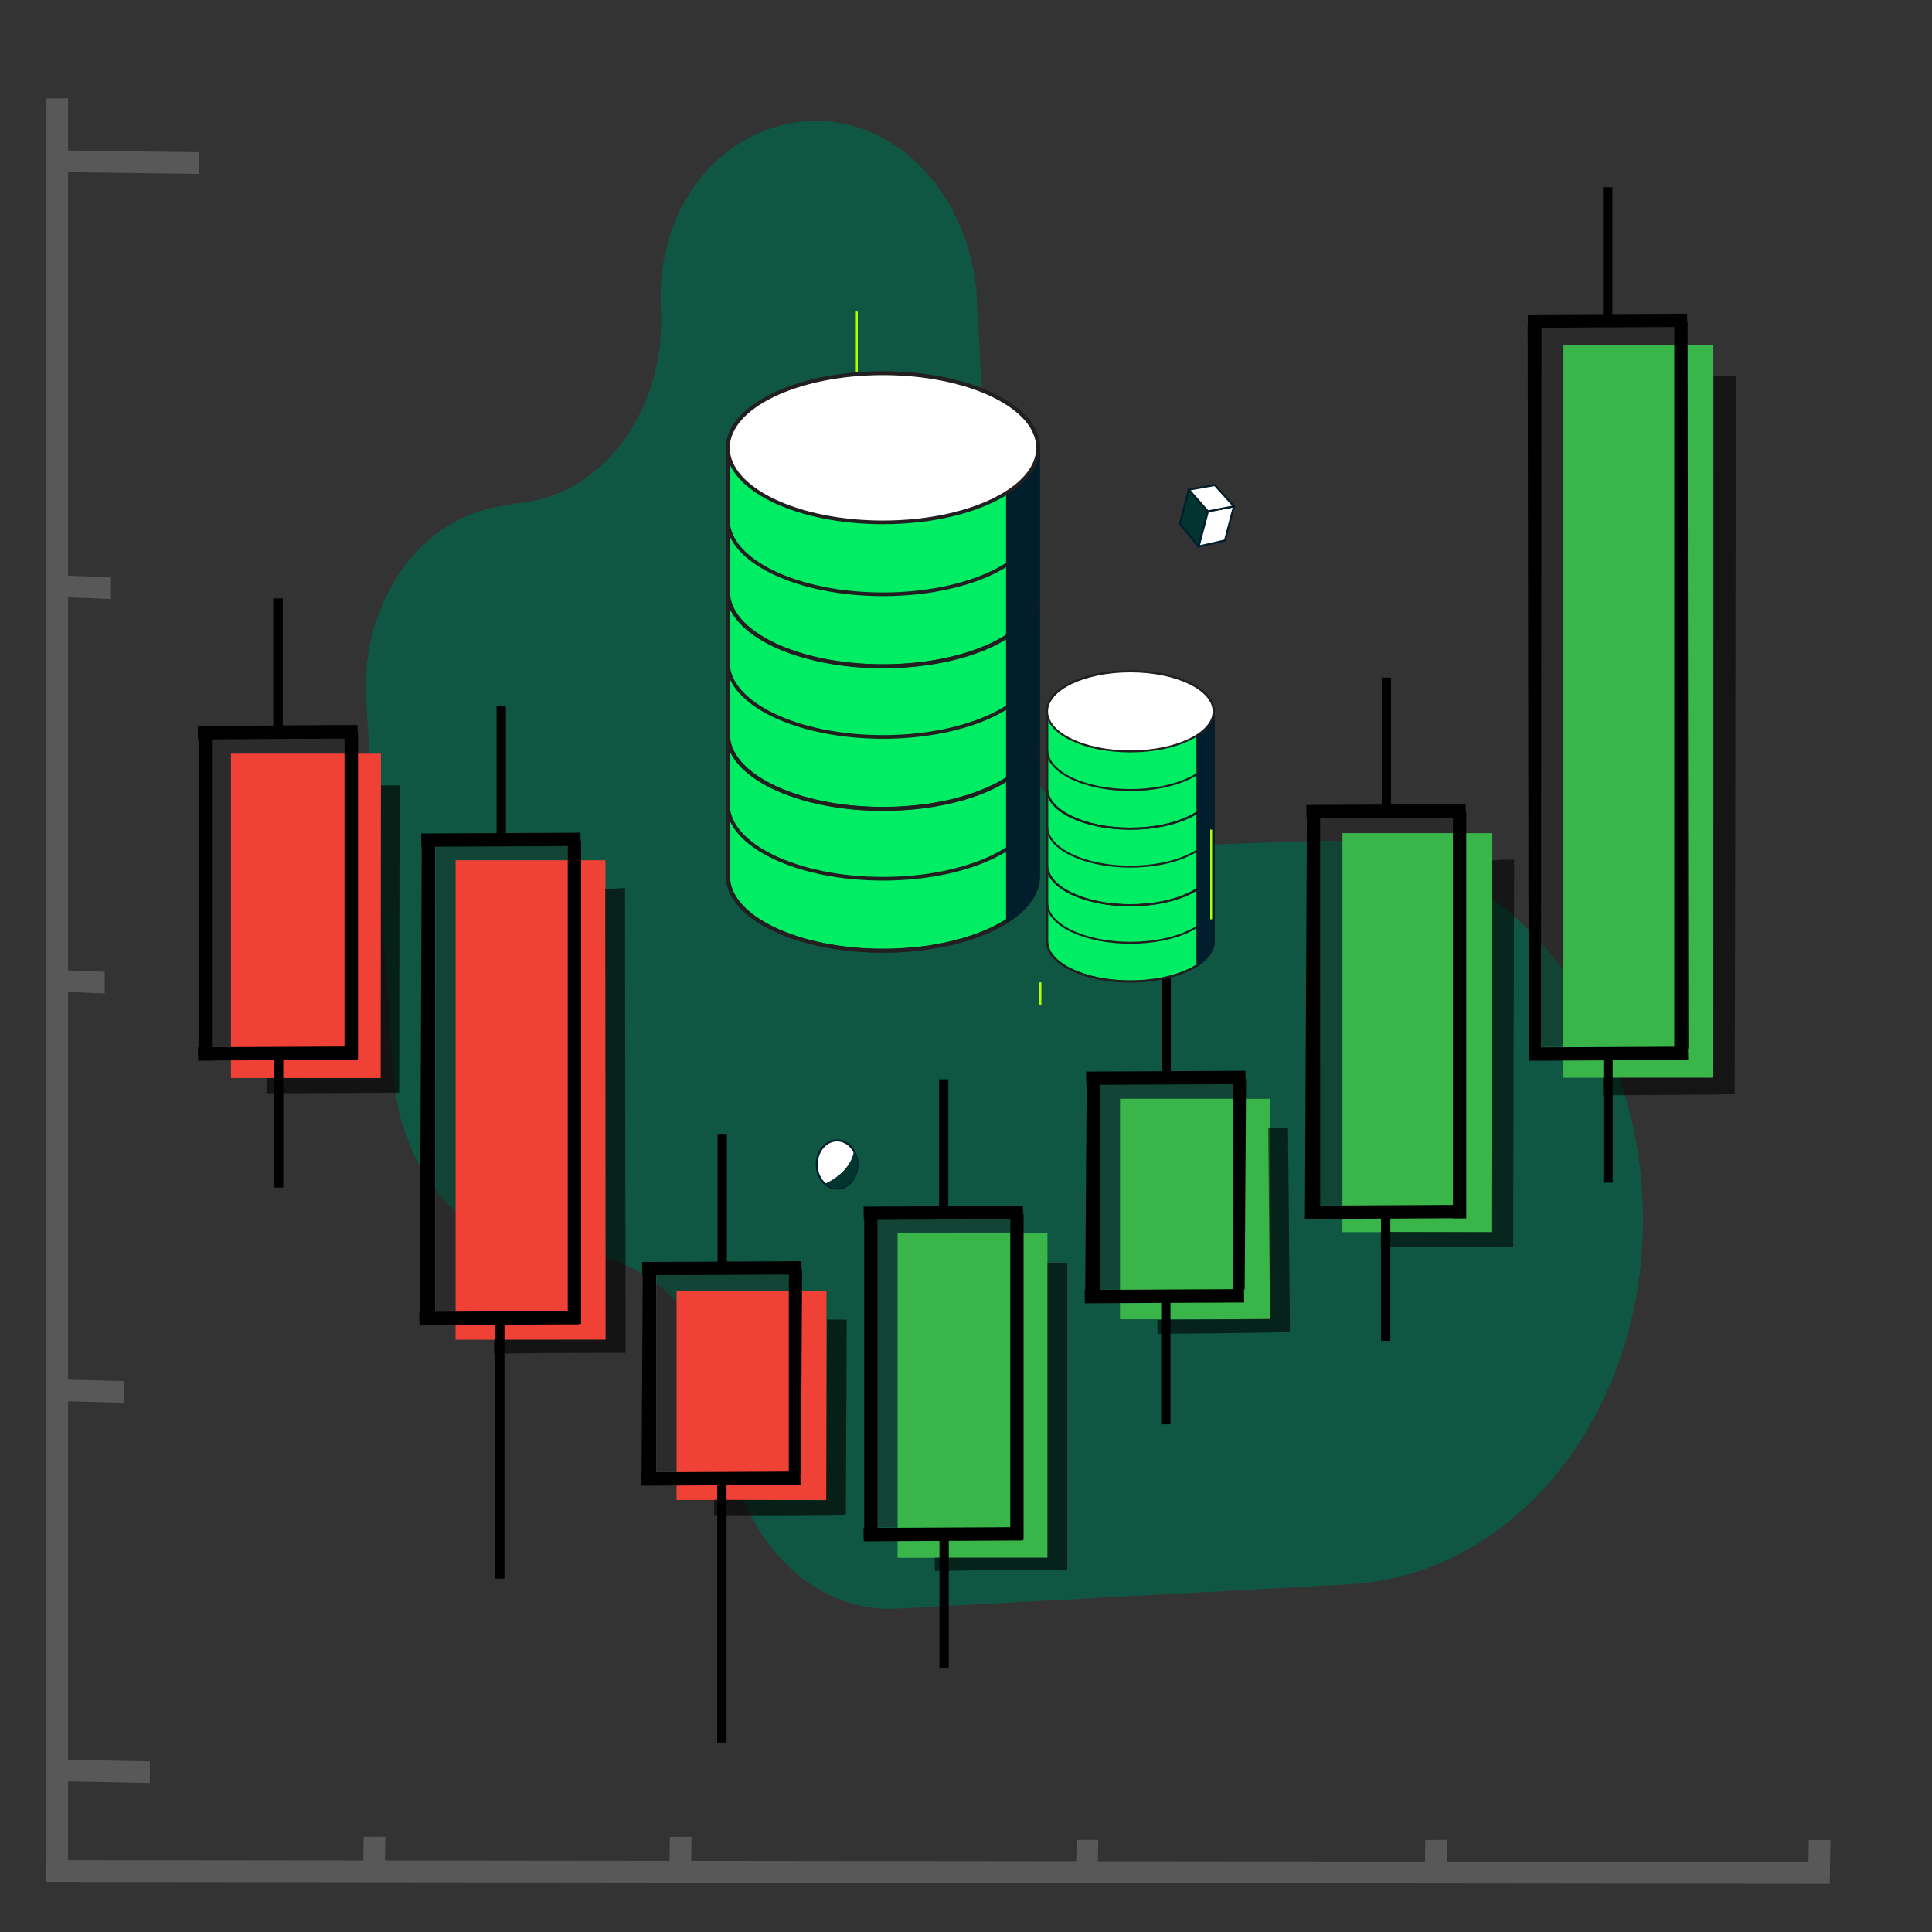 <?xml version="1.0" encoding="UTF-8" standalone="no"?>
<svg
   xml:space="preserve"
   sodipodi:docname="kv2nhs54xuyb0x68s-DB_Illustration.svg"
   id="svg138"
   version="1.1"
   fill="none"
   viewBox="0 0 500 500"
   height="500"
   width="500"
   inkscape:version="1.2-beta (1b65182ce9, 2022-04-05)"
   xmlns:inkscape="http://www.inkscape.org/namespaces/inkscape"
   xmlns:sodipodi="http://sodipodi.sourceforge.net/DTD/sodipodi-0.dtd"
   xmlns="http://www.w3.org/2000/svg"
   xmlns:svg="http://www.w3.org/2000/svg"><rect x="0" y="0" width="500" height="500" fill="#333333" stroke="none"/><defs
     id="defs142" /><sodipodi:namedview
     id="namedview140"
     pagecolor="#ffffff"
     bordercolor="#000000"
     borderopacity="0.25"
     inkscape:pageshadow="2"
     inkscape:pageopacity="0.0"
     inkscape:pagecheckerboard="0"
     inkscape:deskcolor="#d1d1d1"
     showgrid="false"
     inkscape:zoom="1.4142136"
     inkscape:cx="339.0577"
     inkscape:cy="239.00209"
     inkscape:window-width="2560"
     inkscape:window-height="1417"
     inkscape:window-x="-8"
     inkscape:window-y="-8"
     inkscape:window-maximized="1"
     inkscape:current-layer="layer1" /><g
     inkscape:groupmode="layer"
     id="layer2"
     inkscape:label="back"
     sodipodi:insensitive="true"><path
       d="m 171.045,79.876 c 0.684,12.8 -2.955,25.306 -10.117,34.765 -7.162,9.46 -17.26,15.099 -28.072,15.678 l 0.019,0.351 c -10.814,0.579 -20.912,6.22 -28.074,15.681 -7.162,9.461 -10.801,21.967 -10.115,34.769 l 7.21,96.771 c 0.339,6.338 1.729,12.558 4.09,18.305 2.362,5.747 5.649,10.907 9.675,15.187 4.026,4.279 8.71,7.594 13.786,9.755 5.076,2.162 10.445,3.126 15.799,2.839 l 0.009,0.176 c 10.813,-0.579 21.456,3.951 29.587,12.594 8.131,8.643 13.083,20.69 13.768,33.491 0.686,12.8 5.64,24.846 13.77,33.487 8.131,8.642 18.773,13.171 29.585,12.592 l 117.613,-6.295 c 21.427,-1.345 41.383,-12.663 55.519,-31.487 14.136,-18.824 21.306,-43.628 19.947,-69.007 -1.358,-25.379 -11.135,-49.276 -27.199,-66.484 -16.064,-17.207 -37.114,-26.331 -58.563,-25.381 l -37.987,1.334 c -5.354,0.287 -10.723,-0.678 -15.799,-2.839 -5.077,-2.161 -9.762,-5.476 -13.788,-9.755 -4.025,-4.28 -7.314,-9.44 -9.676,-15.186 -2.362,-5.747 -3.753,-11.966 -4.092,-18.304 l -5.111,-95.503 c -0.685,-12.8 -5.637,-24.846 -13.767,-33.489 -8.129,-8.643 -18.771,-13.174 -29.584,-12.596 -22.512,1.228 -39.862,21.894 -38.435,48.552 z"
       fill="#00684a"
       id="path2"
       style="fill:#00684a;fill-opacity:0.698;stroke-width:0.872" /><g
       id="g3875"
       transform="translate(33,-29.698)"><g
         id="g6160"
         transform="matrix(3.03,0,0,3.03,851.747,154.093)"><g
           id="g5701"
           transform="translate(-9.336,6.535)"><g
             id="g1964"
             transform="translate(-10.607,-149.818)"><path
               id="path6087"
               style="fill:#ef4136;stroke-width:0.69"
               d="m -252.322,166.601 h 12.804 v 27.701 h -12.804 z" /><path
               id="path6084"
               style="fill:#ef4136;stroke-width:0.839"
               d="m -233.142,175.705 h 12.804 v 40.951 h -12.804 z" /><path
               id="path6081"
               style="fill:#ef4136;stroke-width:0.553"
               d="m -214.267,212.517 h 12.804 v 17.826 h -12.804 z" /><path
               id="path6078"
               style="fill:#3ab54a;stroke-width:0.691"
               d="m -195.392,207.517 h 12.804 v 27.763 h -12.804 z" /><path
               id="path6075"
               style="fill:#3ab54a;stroke-width:0.569"
               d="m -176.392,196.08 h 12.804 v 18.826 h -12.804 z" /><path
               id="path6072"
               style="fill:#3ab54a;stroke-width:0.765"
               d="m -157.392,173.392 h 12.804 v 34.076 h -12.804 z" /><path
               id="path6069"
               style="fill:#3ab54a;stroke-width:1.037"
               d="m -138.517,131.705 h 12.804 v 62.576 h -12.804 z" /></g><g
             id="g3924"
             transform="translate(-10.695,-149.465)"><path
               id="path6066"
               style="fill:#000000;stroke-width:1.15"
               d="m -248.614,153 h 0.795 v 11.838 h -0.795 z" /><path
               id="path6063"
               style="fill:#000000;stroke-width:2.107"
               d="m -255.005,164.672 h 1.138 v 27.775 h -1.138 z" /><path
               id="path6060"
               style="fill:#000000;stroke-width:2.108"
               d="m -242.533,164.514 h 1.138 v 27.802 h -1.138 z" /><path
               id="path6057"
               style="fill:#000000;stroke-width:1.475"
               transform="matrix(0.016,1,-1,0.005,0,0)"
               d="m 162.592,244.047 h 1.138 v 13.608 h -1.138 z" /><path
               id="path6054"
               style="fill:#000000;stroke-width:1.475"
               transform="matrix(0.016,1,-1,0.005,0,0)"
               d="m 190.031,244.491 h 1.138 v 13.608 h -1.138 z" /><path
               id="path6051"
               style="fill:#000000;stroke-width:1.116"
               d="m -248.579,192.14 h 0.795 v 11.15 h -0.795 z" /><path
               id="path6048"
               style="fill:#000000;stroke-width:1.15"
               d="m -248.614,153 h 0.795 v 11.838 h -0.795 z" /><path
               id="path6045"
               style="fill:#000000;stroke-width:2.107"
               d="m -255.005,164.672 h 1.138 v 27.775 h -1.138 z" /><path
               id="path6042"
               style="fill:#000000;stroke-width:2.108"
               d="m -242.533,164.514 h 1.138 v 27.802 h -1.138 z" /><path
               id="path6039"
               style="fill:#000000;stroke-width:1.475"
               transform="matrix(0.016,1,-1,0.005,0,0)"
               d="m 162.592,244.047 h 1.138 v 13.608 h -1.138 z" /><path
               id="path6036"
               style="fill:#000000;stroke-width:1.116"
               d="m -248.579,192.14 h 0.795 v 11.15 h -0.795 z" /><path
               id="path6033"
               style="fill:#000000;stroke-width:1.475"
               transform="matrix(0.016,1,-1,0.005,0,0)"
               d="m 212.719,225.951 h 1.138 v 13.608 h -1.138 z" /><path
               id="path6030"
               style="fill:#000000;stroke-width:1.15"
               d="m -229.552,162.188 h 0.795 v 11.838 h -0.795 z" /><path
               id="path6027"
               style="fill:#000000;stroke-width:2.533"
               d="m -235.942,173.86 h 1.138 l 0.004,40.025 -1.31,0.152 z"
               sodipodi:nodetypes="ccccc" /><path
               id="path6024"
               style="fill:#000000;stroke-width:2.568"
               d="m -223.47,173.702 h 1.138 v 41.259 h -1.138 z" /><path
               id="path6021"
               style="fill:#000000;stroke-width:1.475"
               transform="matrix(0.016,1,-1,0.005,0,0)"
               d="m 171.874,225.134 h 1.138 v 13.608 h -1.138 z" /><path
               id="path6018"
               style="fill:#000000;stroke-width:1.567"
               d="m -229.673,214.733 h 0.795 v 21.978 h -0.795 z" /><path
               id="path6015"
               style="fill:#000000;stroke-width:1.475"
               transform="matrix(0.016,1,-1,0.005,0,0)"
               d="m 231.371,188.303 h 1.138 v 13.608 h -1.138 z" /><path
               id="path6012"
               style="fill:#000000;stroke-width:1.15"
               d="m -191.759,194.057 h 0.795 v 11.838 h -0.795 z" /><path
               id="path6009"
               style="fill:#000000;stroke-width:2.107"
               d="m -198.149,205.729 h 1.138 v 27.775 h -1.138 z" /><path
               id="path6006"
               style="fill:#000000;stroke-width:2.108"
               d="m -185.677,205.571 h 1.138 v 27.802 h -1.138 z" /><path
               id="path6003"
               style="fill:#000000;stroke-width:1.475"
               transform="matrix(0.016,1,-1,0.005,0,0)"
               d="m 203.932,187.859 h 1.138 v 13.608 h -1.138 z" /><path
               id="path6000"
               style="fill:#000000;stroke-width:1.116"
               d="m -191.724,233.196 h 0.795 v 11.15 h -0.795 z" /><path
               id="path5997"
               style="fill:#000000;stroke-width:1.475"
               transform="matrix(0.016,1,-1,0.005,0,0)"
               d="m 226.526,207.229 h 1.138 v 13.608 h -1.138 z" /><path
               id="path5994"
               style="fill:#000000;stroke-width:1.15"
               d="m -210.674,198.785 h 0.795 v 11.838 h -0.795 z" /><path
               id="path5991"
               style="fill:#000000;stroke-width:1.709"
               d="m -217.064,210.457 h 1.138 v 18.274 l -1.24,-0.941 z"
               sodipodi:nodetypes="ccccc" /><path
               id="path5988"
               style="fill:#000000;stroke-width:1.707"
               d="m -204.592,210.3 h 1.138 l -0.102,17.382 -1.036,0.852 z"
               sodipodi:nodetypes="ccccc" /><path
               id="path5985"
               style="fill:#000000;stroke-width:1.475"
               transform="matrix(0.016,1,-1,0.005,0,0)"
               d="m 208.567,206.85 h 1.138 v 13.608 h -1.138 z" /><path
               id="path5982"
               style="fill:#000000;stroke-width:1.59"
               d="m -210.705,228.092 h 0.795 v 22.619 h -0.795 z" /><path
               id="path5979"
               style="fill:#000000;stroke-width:1.475"
               transform="matrix(0.016,1,-1,0.005,0,0)"
               d="m 211.137,169.092 h 1.138 v 13.608 h -1.138 z" /><path
               id="path5976"
               style="fill:#000000;stroke-width:1.15"
               d="m -172.755,182.522 h 0.795 v 11.838 h -0.795 z" /><path
               id="path5973"
               style="fill:#000000;stroke-width:1.709"
               d="m -179.146,194.194 h 1.138 l -0.028,18.848 -1.24,-0.941 z"
               sodipodi:nodetypes="ccccc" /><path
               id="path5970"
               style="fill:#000000;stroke-width:1.707"
               d="m -166.673,194.036 h 1.138 l -0.118,17.968 -1.02,0.266 z"
               sodipodi:nodetypes="ccccc" /><path
               id="path5967"
               style="fill:#000000;stroke-width:1.475"
               transform="matrix(0.016,1,-1,0.005,0,0)"
               d="m 192.491,168.67 h 1.138 v 13.608 h -1.138 z" /><path
               id="path5964"
               style="fill:#000000;stroke-width:1.12"
               d="m -172.786,212.314 h 0.795 v 11.217 h -0.795 z" /><path
               id="path5961"
               style="fill:#000000;stroke-width:1.475"
               transform="matrix(0.016,1,-1,0.005,0,0)"
               d="m 204.034,150.05 h 1.138 v 13.608 h -1.138 z" /><path
               id="path5958"
               style="fill:#000000;stroke-width:1.15"
               d="m -153.948,159.752 h 0.795 v 11.838 h -0.795 z" /><path
               id="path5955"
               style="fill:#000000;stroke-width:2.349"
               d="m -160.339,171.424 h 1.138 l 0.004,34.421 -1.31,0.131 z"
               sodipodi:nodetypes="ccccc" /><path
               id="path5952"
               style="fill:#000000;stroke-width:2.354"
               d="m -147.867,171.266 h 1.138 v 34.665 h -1.138 z" /><path
               id="path5949"
               style="fill:#000000;stroke-width:1.475"
               transform="matrix(0.016,1,-1,0.005,0,0)"
               d="m 169.814,149.496 h 1.138 v 13.608 h -1.138 z" /><path
               id="path5946"
               style="fill:#000000;stroke-width:1.125"
               d="m -154.007,205.079 h 0.795 v 11.322 h -0.795 z" /><path
               id="path5943"
               style="fill:#000000;stroke-width:1.475"
               transform="matrix(0.016,1,-1,0.005,0,0)"
               d="m 190.614,130.84 h 1.138 v 13.608 h -1.138 z" /><path
               id="path5940"
               style="fill:#000000;stroke-width:1.15"
               d="m -135.044,117.866 h 0.795 v 11.838 h -0.795 z" /><path
               id="path5937"
               style="fill:#000000;stroke-width:3.154"
               d="m -141.482,129.538 h 1.185 l -0.043,62.035 -1.052,0.088 z"
               sodipodi:nodetypes="ccccc" /><path
               id="path5934"
               style="fill:#000000;stroke-width:3.149"
               d="m -128.963,129.38 h 1.138 l 0.07,62.04 h -1.208 z"
               sodipodi:nodetypes="ccccc" /><path
               id="path5931"
               style="fill:#000000;stroke-width:1.475"
               transform="matrix(0.016,1,-1,0.005,0,0)"
               d="m 128.019,129.916 h 1.138 v 13.608 h -1.138 z" /><path
               id="path5928"
               style="fill:#000000;stroke-width:1.125"
               d="m -135.015,191.565 h 0.795 v 11.322 h -0.795 z" /></g><path
             style="fill:#1a1a1a;fill-opacity:0.315;stroke-width:0.044"
             d="m -264.546,28.667 v -13.118 l 3.745,-0.029 c 2.06,-0.016 4.606,-0.029 5.657,-0.029 l 1.911,-2.9e-5 v 0.641 0.641 h -4.861 -4.861 V 29.279 41.786 h -0.795 -0.795 z"
             id="path5925" /><path
             style="fill:#1a1a1a;fill-opacity:0.315;stroke-width:0.062"
             d="M -245.438,44.572 V 24.719 h 4.021 c 2.212,0 4.743,-0.019 5.625,-0.041 l 1.604,-0.041 v 0.604 0.604 h -4.781 -4.781 v 19.25 19.25 l -0.234,3.12e-4 c -0.129,1.88e-4 -0.509,0.018 -0.844,0.041 l -0.609,0.04 z"
             id="path5922" /><path
             style="fill:#1a1a1a;fill-opacity:0.315;stroke-width:0.062"
             d="m -226.562,69.729 v -8.365 l 2.729,-0.041 c 1.501,-0.023 4.032,-0.041 5.625,-0.041 h 2.896 v 0.688 0.688 h -4.781 -4.781 v 7.719 7.719 h -0.844 -0.844 z"
             id="path5919" /><path
             style="fill:#1a1a1a;fill-opacity:0.315;stroke-width:0.062"
             d="m -207.688,69.719 v -13.125 h 3.115 c 1.713,0 4.258,-0.019 5.656,-0.041 l 2.541,-0.041 v 0.573 0.573 H -201.188 -206 V 70.25 82.844 h -0.844 -0.844 z"
             id="path5916" /><path
             style="fill:#1a1a1a;fill-opacity:0.315;stroke-width:0.062"
             d="m -188.688,53.822 v -8.709 l 0.703,-0.041 c 0.387,-0.022 2.932,-0.041 5.656,-0.041 l 4.953,-2.84e-4 V 45.625 46.219 H -182.188 -187 v 8.156 8.156 h -0.844 -0.844 z"
             id="path5913" /><path
             style="fill:#1a1a1a;fill-opacity:0.315;stroke-width:0.062"
             d="M -169.875,38.812 V 22.281 h 4.334 c 2.384,0 4.929,-0.019 5.656,-0.041 l 1.323,-0.041 v 0.666 0.666 H -163.281 -168 v 15.866 15.866 l -0.384,0.04 c -0.211,0.022 -0.633,0.04 -0.938,0.04 h -0.553 z"
             id="path5910" /><path
             style="fill:#1a1a1a;fill-opacity:0.315;stroke-width:0.062"
             d="m -150.989,11.127 c 0.015,-16.86 0.039,-30.665 0.055,-30.679 0.015,-0.014 2.552,-0.043 5.637,-0.066 l 5.609,-0.042 v 0.752 0.752 h -4.719 -4.719 V 11.812 41.781 h -0.945 -0.945 z"
             id="path5907" /><path
             style="fill:#000000;fill-opacity:0.631;stroke-width:0.044"
             d="m -248.545,32.615 -0.015,13.118 -3.745,0.025 c -2.06,0.014 -4.606,0.024 -5.657,0.023 l -1.911,-0.002 7.3e-4,-0.641 7.4e-4,-0.641 4.861,0.006 4.861,0.006 0.014,-12.507 0.014,-12.507 0.795,9.15e-4 0.795,9.15e-4 z"
             id="path5904" /><path
             style="fill:#000000;fill-opacity:0.604;stroke-width:0.062"
             d="m -229.25,48.107 0.027,19.853 -4.021,0.005 c -2.212,0.003 -4.743,0.025 -5.625,0.049 l -1.604,0.043 -8.1e-4,-0.604 -8.1e-4,-0.604 4.781,-0.006 4.781,-0.006 -0.026,-19.25 -0.026,-19.25 0.234,-6.26e-4 c 0.129,-3.61e-4 0.509,-0.019 0.844,-0.042 l 0.609,-0.041 z"
             id="path5901" /><path
             style="fill:#000000;fill-opacity:0.631;stroke-width:0.062"
             d="m -210.375,73.483 -0.037,8.365 -2.729,0.029 c -1.501,0.016 -4.032,0.024 -5.625,0.017 l -2.896,-0.013 0.003,-0.687 0.003,-0.687 4.781,0.021 4.781,0.021 0.034,-7.719 0.034,-7.719 0.844,0.004 0.844,0.004 z"
             id="path5898" /><path
             style="fill:#000000;fill-opacity:0.59;stroke-width:0.062"
             d="m -191.5,73.386 -0.001,13.125 -3.115,-2.6e-4 c -1.713,-1.42e-4 -4.258,0.018 -5.656,0.041 l -2.542,0.041 5e-5,-0.573 5e-5,-0.573 4.812,4.01e-4 4.812,4e-4 0.001,-12.594 0.001,-12.594 0.844,7e-5 0.844,7.1e-5 z"
             id="path5895" /><path
             style="fill:#010101;fill-opacity:0.59;stroke-width:0.062"
             d="m -172.563,57.437 0.082,8.709 -0.703,0.047 c -0.386,0.026 -2.932,0.068 -5.656,0.094 l -4.953,0.047 -0.006,-0.594 -0.006,-0.594 4.812,-0.045 4.812,-0.045 -0.077,-8.156 -0.077,-8.156 0.844,-0.008 0.844,-0.008 z"
             id="path5892" /><path
             style="fill:#000000;fill-opacity:0.559;stroke-width:0.062"
             d="m -153.375,42.368 -0.039,16.531 -4.334,-0.01 c -2.384,-0.006 -4.929,0.007 -5.656,0.028 l -1.323,0.038 0.001,-0.666 0.002,-0.666 4.719,0.011 4.719,0.011 0.038,-15.866 0.038,-15.866 0.384,-0.039 c 0.211,-0.022 0.633,-0.039 0.938,-0.038 l 0.553,0.001 z"
             id="path5889" /><path
             style="fill:#000000;fill-opacity:0.581;stroke-width:0.062"
             d="m -134.433,15.184 c -0.022,16.86 -0.053,30.665 -0.069,30.679 -0.015,0.014 -2.552,0.042 -5.638,0.064 l -5.609,0.039 -1.2e-4,-0.752 -1.2e-4,-0.752 4.719,0.002 4.719,0.002 0.013,-29.969 0.013,-29.969 0.945,3.66e-4 0.945,3.65e-4 z"
             id="path5886" /></g></g></g><rect
       style="fill:#585858;fill-opacity:1;stroke-width:2.22"
       id="rect7053"
       width="5.607"
       height="461.497"
       x="12.021"
       y="25.456" /><rect
       style="fill:#585858;fill-opacity:1;stroke-width:2.22"
       id="rect7055"
       width="5.607"
       height="461.497"
       x="481.404"
       y="-474.066"
       transform="rotate(90.062)" /><rect
       style="fill:#585858;fill-opacity:1;stroke-width:0.517"
       id="rect7057"
       width="5.607"
       height="25.008"
       x="455.071"
       y="-38.817"
       transform="matrix(-5.8536274e-5,1,-1,-0.02,0,0)" /><rect
       style="fill:#585858;fill-opacity:1;stroke-width:0.456"
       id="rect7059"
       width="5.607"
       height="19.509"
       x="356.596"
       y="-32.072"
       transform="matrix(-4.5659971e-5,1,-1,-0.026,0,0)" /><rect
       style="fill:#585858;fill-opacity:1;stroke-width:0.373"
       id="rect7061"
       width="5.607"
       height="13.013"
       x="250.46"
       y="-27.134"
       transform="matrix(-3.0442523e-5,1,-0.999,-0.038,0,0)" /><rect
       style="fill:#585858;fill-opacity:1;stroke-width:0.373"
       id="rect7063"
       width="5.607"
       height="13.013"
       x="148.321"
       y="-28.571"
       transform="matrix(-3.0442523e-5,1,-0.999,-0.038,0,0)" /><rect
       style="fill:#585858;fill-opacity:1;stroke-width:0.633"
       id="rect7065"
       width="5.607"
       height="37.506"
       x="38.73"
       y="-51.553"
       transform="matrix(-8.7800596e-5,1,-1,-0.013,0,0)" /><rect
       style="fill:#585858;fill-opacity:1;stroke-width:0.319"
       id="rect7119"
       width="5.606"
       height="9.556"
       x="-186.594"
       y="-485.857"
       transform="matrix(-1,0.005,0.016,-1,0,0)" /><rect
       style="fill:#585858;fill-opacity:1;stroke-width:0.319"
       id="rect7121"
       width="5.606"
       height="9.556"
       x="-107.336"
       y="-485.444"
       transform="matrix(-1,0.005,0.016,-1,0,0)" /><rect
       style="fill:#585858;fill-opacity:1;stroke-width:0.319"
       id="rect7123"
       width="5.606"
       height="9.556"
       x="-291.866"
       y="-487.156"
       transform="matrix(-1,0.005,0.016,-1,0,0)" /><rect
       style="fill:#585858;fill-opacity:1;stroke-width:0.319"
       id="rect7125"
       width="5.606"
       height="9.556"
       x="-481.385"
       y="-488.144"
       transform="matrix(-1,0.005,0.016,-1,0,0)" /><rect
       style="fill:#585858;fill-opacity:1;stroke-width:0.319"
       id="rect7127"
       width="5.606"
       height="9.556"
       x="-382.125"
       y="-487.626"
       transform="matrix(-1,0.005,0.016,-1,0,0)" /></g><g
     inkscape:groupmode="layer"
     id="layer1"
     inkscape:label="front"><g
       id="g7207" /><path
       d="M 218.853,169.208 H 204.841"
       stroke="#b1ff05"
       stroke-miterlimit="10"
       id="path16"
       style="stroke-width:0.508" /><path
       d="m 249.618,182.997 h 14.012"
       stroke="#b1ff05"
       stroke-miterlimit="10"
       id="path22"
       style="stroke-width:0.508" /><path
       d="m 221.741,106.941 v 5.808"
       stroke="#b1ff05"
       stroke-miterlimit="10"
       id="path60"
       style="stroke-width:0.508" /><path
       d="M 221.741,80.628 V 103.837"
       stroke="#b1ff05"
       stroke-miterlimit="10"
       id="path62"
       style="stroke-width:0.508" /><g
       id="g7257"
       transform="translate(-3.889,23.335)"><path
         d="m 274.866,200.306 v 20.003 c 0,5.719 9.648,10.358 21.552,10.358 11.904,0 21.552,-4.639 21.552,-10.358 v -20.003 c 0,-5.723 -9.651,-10.358 -21.552,-10.358 -11.9,0 -21.552,4.635 -21.552,10.358 z"
         fill="#00ed64"
         stroke="#231f20"
         stroke-width="0.561"
         stroke-miterlimit="10"
         id="path78" /><path
         d="m 317.985,200.306 v 20.003 c 0,5.719 -9.651,10.358 -21.552,10.358 -11.901,0 -21.552,-4.639 -21.552,-10.358 v -20.003"
         stroke="#231f20"
         stroke-miterlimit="10"
         id="path80"
         style="stroke-width:0.508" /><path
         d="m 317.985,210.305 c 0,5.723 -9.651,10.358 -21.552,10.358 -11.901,0 -21.552,-4.635 -21.552,-10.358"
         stroke="#231f20"
         stroke-miterlimit="10"
         id="path82"
         style="stroke-width:0.508" /><path
         d="m 313.774,194.162 v 32.286 c 2.636,-1.709 4.196,-3.843 4.196,-6.154 v -19.989 c 0.014,-2.301 -1.56,-4.424 -4.196,-6.144 z"
         fill="#001e2b"
         stroke="#001e2b"
         stroke-miterlimit="10"
         id="path84"
         style="stroke-width:0.508" /><path
         d="m 296.415,210.664 c 11.903,0 21.552,-4.638 21.552,-10.358 0,-5.721 -9.649,-10.358 -21.552,-10.358 -11.903,0 -21.552,4.638 -21.552,10.358 0,5.721 9.649,10.358 21.552,10.358 z"
         fill="#ffffff"
         stroke="#231f20"
         stroke-miterlimit="10"
         id="path86"
         style="stroke-width:0.508" /><path
         d="m 274.866,180.59 v 20.002 c 0,5.723 9.648,10.359 21.552,10.359 11.904,0 21.552,-4.636 21.552,-10.359 v -20.002 c 0,-5.72 -9.651,-10.358 -21.552,-10.358 -11.9,0 -21.552,4.639 -21.552,10.358 z"
         fill="#00ed64"
         stroke="#231f20"
         stroke-width="0.561"
         stroke-miterlimit="10"
         id="path88" /><path
         d="m 317.985,180.59 v 20.003 c 0,5.723 -9.651,10.358 -21.552,10.358 -11.901,0 -21.552,-4.636 -21.552,-10.358 v -20.003"
         stroke="#231f20"
         stroke-miterlimit="10"
         id="path90"
         style="stroke-width:0.508" /><path
         d="m 317.985,190.594 c 0,5.719 -9.651,10.358 -21.552,10.358 -11.901,0 -21.552,-4.639 -21.552,-10.358"
         stroke="#231f20"
         stroke-miterlimit="10"
         id="path92"
         style="stroke-width:0.508" /><path
         d="m 313.774,174.461 v 32.282 c 2.636,-1.709 4.196,-3.839 4.196,-6.154 v -19.999 c 0.014,-2.298 -1.56,-4.42 -4.196,-6.13 z"
         fill="#001e2b"
         stroke="#001e2b"
         stroke-miterlimit="10"
         id="path94"
         style="stroke-width:0.508" /><path
         d="m 296.415,190.949 c 11.903,0 21.552,-4.638 21.552,-10.358 0,-5.721 -9.649,-10.358 -21.552,-10.358 -11.903,0 -21.552,4.638 -21.552,10.358 0,5.72 9.649,10.358 21.552,10.358 z"
         fill="#ffffff"
         stroke="#231f20"
         stroke-miterlimit="10"
         id="path96"
         style="stroke-width:0.508" /><path
         d="m 274.866,160.766 v 20.003 c 0,5.723 9.648,10.358 21.552,10.358 11.904,0 21.552,-4.636 21.552,-10.358 v -20.003 c 0,-5.719 -9.651,-10.358 -21.552,-10.358 -11.9,0 -21.552,4.639 -21.552,10.358 z"
         fill="#00ed64"
         stroke="#231f20"
         stroke-width="0.561"
         stroke-miterlimit="10"
         id="path98" /><path
         d="m 317.985,160.766 v 20.003 c 0,5.723 -9.651,10.358 -21.552,10.358 -11.901,0 -21.552,-4.636 -21.552,-10.358 v -20.003"
         stroke="#231f20"
         stroke-miterlimit="10"
         id="path100"
         style="stroke-width:0.508" /><path
         d="m 317.985,170.768 c 0,5.72 -9.651,10.358 -21.552,10.358 -11.901,0 -21.552,-4.639 -21.552,-10.358"
         stroke="#231f20"
         stroke-miterlimit="10"
         id="path102"
         style="stroke-width:0.508" /><path
         d="m 313.774,154.632 v 32.285 c 2.636,-1.709 4.196,-3.843 4.196,-6.154 v -19.999 c 0.014,-2.298 -1.56,-4.424 -4.196,-6.133 z"
         fill="#001e2b"
         stroke="#001e2b"
         stroke-miterlimit="10"
         id="path104"
         style="stroke-width:0.508" /><path
         d="m 296.415,171.127 c 11.903,0 21.552,-4.638 21.552,-10.358 0,-5.721 -9.649,-10.358 -21.552,-10.358 -11.903,0 -21.552,4.638 -21.552,10.358 0,5.721 9.649,10.358 21.552,10.358 z"
         fill="#ffffff"
         stroke="#231f20"
         stroke-miterlimit="10"
         id="path106"
         style="stroke-width:0.508" /><path
         d="m 273.147,236.702 v -5.808"
         stroke="#b1ff05"
         stroke-miterlimit="10"
         id="path64"
         style="stroke-width:0.508" /></g><path
       d="M 313.452,237.91 V 214.704"
       stroke="#b1ff05"
       stroke-miterlimit="10"
       id="path66"
       style="stroke-width:0.508" /><path
       d="m 216.634,307.613 c 2.909,0 5.268,-2.792 5.268,-6.235 0,-3.444 -2.358,-6.236 -5.268,-6.236 -2.909,0 -5.267,2.792 -5.267,6.236 0,3.444 2.358,6.235 5.267,6.235 z"
       fill="#ffffff"
       stroke="#001e2b"
       stroke-miterlimit="10"
       id="path68"
       style="stroke-width:0.508" /><path
       d="m 213.487,306.365 c 0,0 6.613,-2.711 7.508,-8.506 1.155,1.788 1.626,5.918 -0.837,8.147 -2.464,2.229 -4.878,1.511 -6.671,0.359 z"
       fill="#023430"
       id="path70"
       style="stroke-width:0.508" /><path
       d="m 310.193,141.417 -4.851,-5.856 2.333,-8.837 4.918,5.603 z"
       fill="#023430"
       stroke="#001e2b"
       stroke-miterlimit="10"
       id="path72"
       style="stroke-width:0.508" /><path
       d="m 310.21,141.424 6.801,-1.549 2.333,-8.837 -6.737,1.296 z"
       fill="#ffffff"
       stroke="#001e2b"
       stroke-miterlimit="10"
       id="path74"
       style="stroke-width:0.508" /><path
       d="m 314.386,125.527 -6.712,1.197 4.933,5.61 6.737,-1.296 z"
       fill="#ffffff"
       stroke="#001e2b"
       stroke-miterlimit="10"
       id="path76"
       style="stroke-width:0.508" /><g
       id="g7224"
       transform="matrix(1.862,0,0,1.862,-94.733,-315.118)"><path
         d="m 152.054,271.016 v 20.003 c 0,5.719 9.648,10.358 21.552,10.358 11.904,0 21.552,-4.639 21.552,-10.358 v -20.003 c 0,-5.723 -9.651,-10.358 -21.552,-10.358 -11.901,0 -21.552,4.635 -21.552,10.358 z"
         fill="#00ed64"
         stroke="#231f20"
         stroke-width="0.561"
         stroke-miterlimit="10"
         id="path108" /><path
         d="m 195.154,271.016 v 20.003 c 0,5.719 -9.651,10.358 -21.552,10.358 -11.901,0 -21.552,-4.639 -21.552,-10.358 v -20.003"
         stroke="#231f20"
         stroke-miterlimit="10"
         id="path110"
         style="stroke-width:0.508" /><path
         d="m 195.154,281.016 c 0,5.723 -9.651,10.358 -21.552,10.358 -11.901,0 -21.552,-4.635 -21.552,-10.358"
         stroke="#231f20"
         stroke-miterlimit="10"
         id="path112"
         style="stroke-width:0.508" /><path
         d="m 190.962,264.873 v 32.286 c 2.636,-1.709 4.196,-3.843 4.196,-6.154 v -19.989 c -0.003,-2.301 -1.559,-4.424 -4.196,-6.144 z"
         fill="#001e2b"
         stroke="#001e2b"
         stroke-miterlimit="10"
         id="path114"
         style="stroke-width:0.508" /><path
         d="m 173.603,281.375 c 11.903,0 21.552,-4.638 21.552,-10.358 0,-5.721 -9.649,-10.358 -21.552,-10.358 -11.903,0 -21.552,4.638 -21.552,10.358 0,5.721 9.649,10.358 21.552,10.358 z"
         fill="#ffffff"
         stroke="#231f20"
         stroke-miterlimit="10"
         id="path116"
         style="stroke-width:0.508" /><path
         d="m 152.054,251.301 v 20.002 c 0,5.723 9.648,10.359 21.552,10.359 11.904,0 21.552,-4.636 21.552,-10.359 v -20.002 c 0,-5.72 -9.651,-10.358 -21.552,-10.358 -11.901,0 -21.552,4.639 -21.552,10.358 z"
         fill="#00ed64"
         stroke="#231f20"
         stroke-width="0.561"
         stroke-miterlimit="10"
         id="path118" /><path
         d="m 195.154,251.301 v 20.003 c 0,5.723 -9.651,10.358 -21.552,10.358 -11.901,0 -21.552,-4.636 -21.552,-10.358 v -20.003"
         stroke="#231f20"
         stroke-miterlimit="10"
         id="path120"
         style="stroke-width:0.508" /><path
         d="m 195.154,261.304 c 0,5.719 -9.651,10.358 -21.552,10.358 -11.901,0 -21.552,-4.639 -21.552,-10.358"
         stroke="#231f20"
         stroke-miterlimit="10"
         id="path122"
         style="stroke-width:0.508" /><path
         d="m 190.962,245.171 v 32.282 c 2.636,-1.709 4.196,-3.839 4.196,-6.154 v -19.999 c -0.003,-2.298 -1.559,-4.42 -4.196,-6.13 z"
         fill="#001e2b"
         stroke="#001e2b"
         stroke-miterlimit="10"
         id="path124"
         style="stroke-width:0.508" /><path
         d="m 173.603,261.659 c 11.903,0 21.552,-4.638 21.552,-10.358 0,-5.721 -9.649,-10.358 -21.552,-10.358 -11.903,0 -21.552,4.638 -21.552,10.358 0,5.72 9.649,10.358 21.552,10.358 z"
         fill="#ffffff"
         stroke="#231f20"
         stroke-miterlimit="10"
         id="path126"
         style="stroke-width:0.508" /><path
         d="m 152.054,231.476 v 20.003 c 0,5.723 9.648,10.358 21.552,10.358 11.904,0 21.552,-4.636 21.552,-10.358 v -20.003 c 0,-5.719 -9.651,-10.358 -21.552,-10.358 -11.901,0 -21.552,4.639 -21.552,10.358 z"
         fill="#00ed64"
         stroke="#231f20"
         stroke-width="0.561"
         stroke-miterlimit="10"
         id="path128" /><path
         d="m 195.154,231.476 v 20.003 c 0,5.723 -9.651,10.358 -21.552,10.358 -11.901,0 -21.552,-4.636 -21.552,-10.358 v -20.003"
         stroke="#231f20"
         stroke-miterlimit="10"
         id="path130"
         style="stroke-width:0.508" /><path
         d="m 195.154,241.479 c 0,5.72 -9.651,10.358 -21.552,10.358 -11.901,0 -21.552,-4.639 -21.552,-10.358"
         stroke="#231f20"
         stroke-miterlimit="10"
         id="path132"
         style="stroke-width:0.508" /><path
         d="m 190.962,225.343 v 32.285 c 2.636,-1.709 4.196,-3.843 4.196,-6.154 v -19.999 c -0.003,-2.298 -1.559,-4.424 -4.196,-6.133 z"
         fill="#001e2b"
         stroke="#001e2b"
         stroke-miterlimit="10"
         id="path134"
         style="stroke-width:0.508" /><path
         d="m 173.603,241.838 c 11.903,0 21.552,-4.638 21.552,-10.358 0,-5.721 -9.649,-10.358 -21.552,-10.358 -11.903,0 -21.552,4.638 -21.552,10.358 0,5.721 9.649,10.358 21.552,10.358 z"
         fill="#ffffff"
         stroke="#231f20"
         stroke-miterlimit="10"
         id="path136"
         style="stroke-width:0.508" /></g></g></svg>
